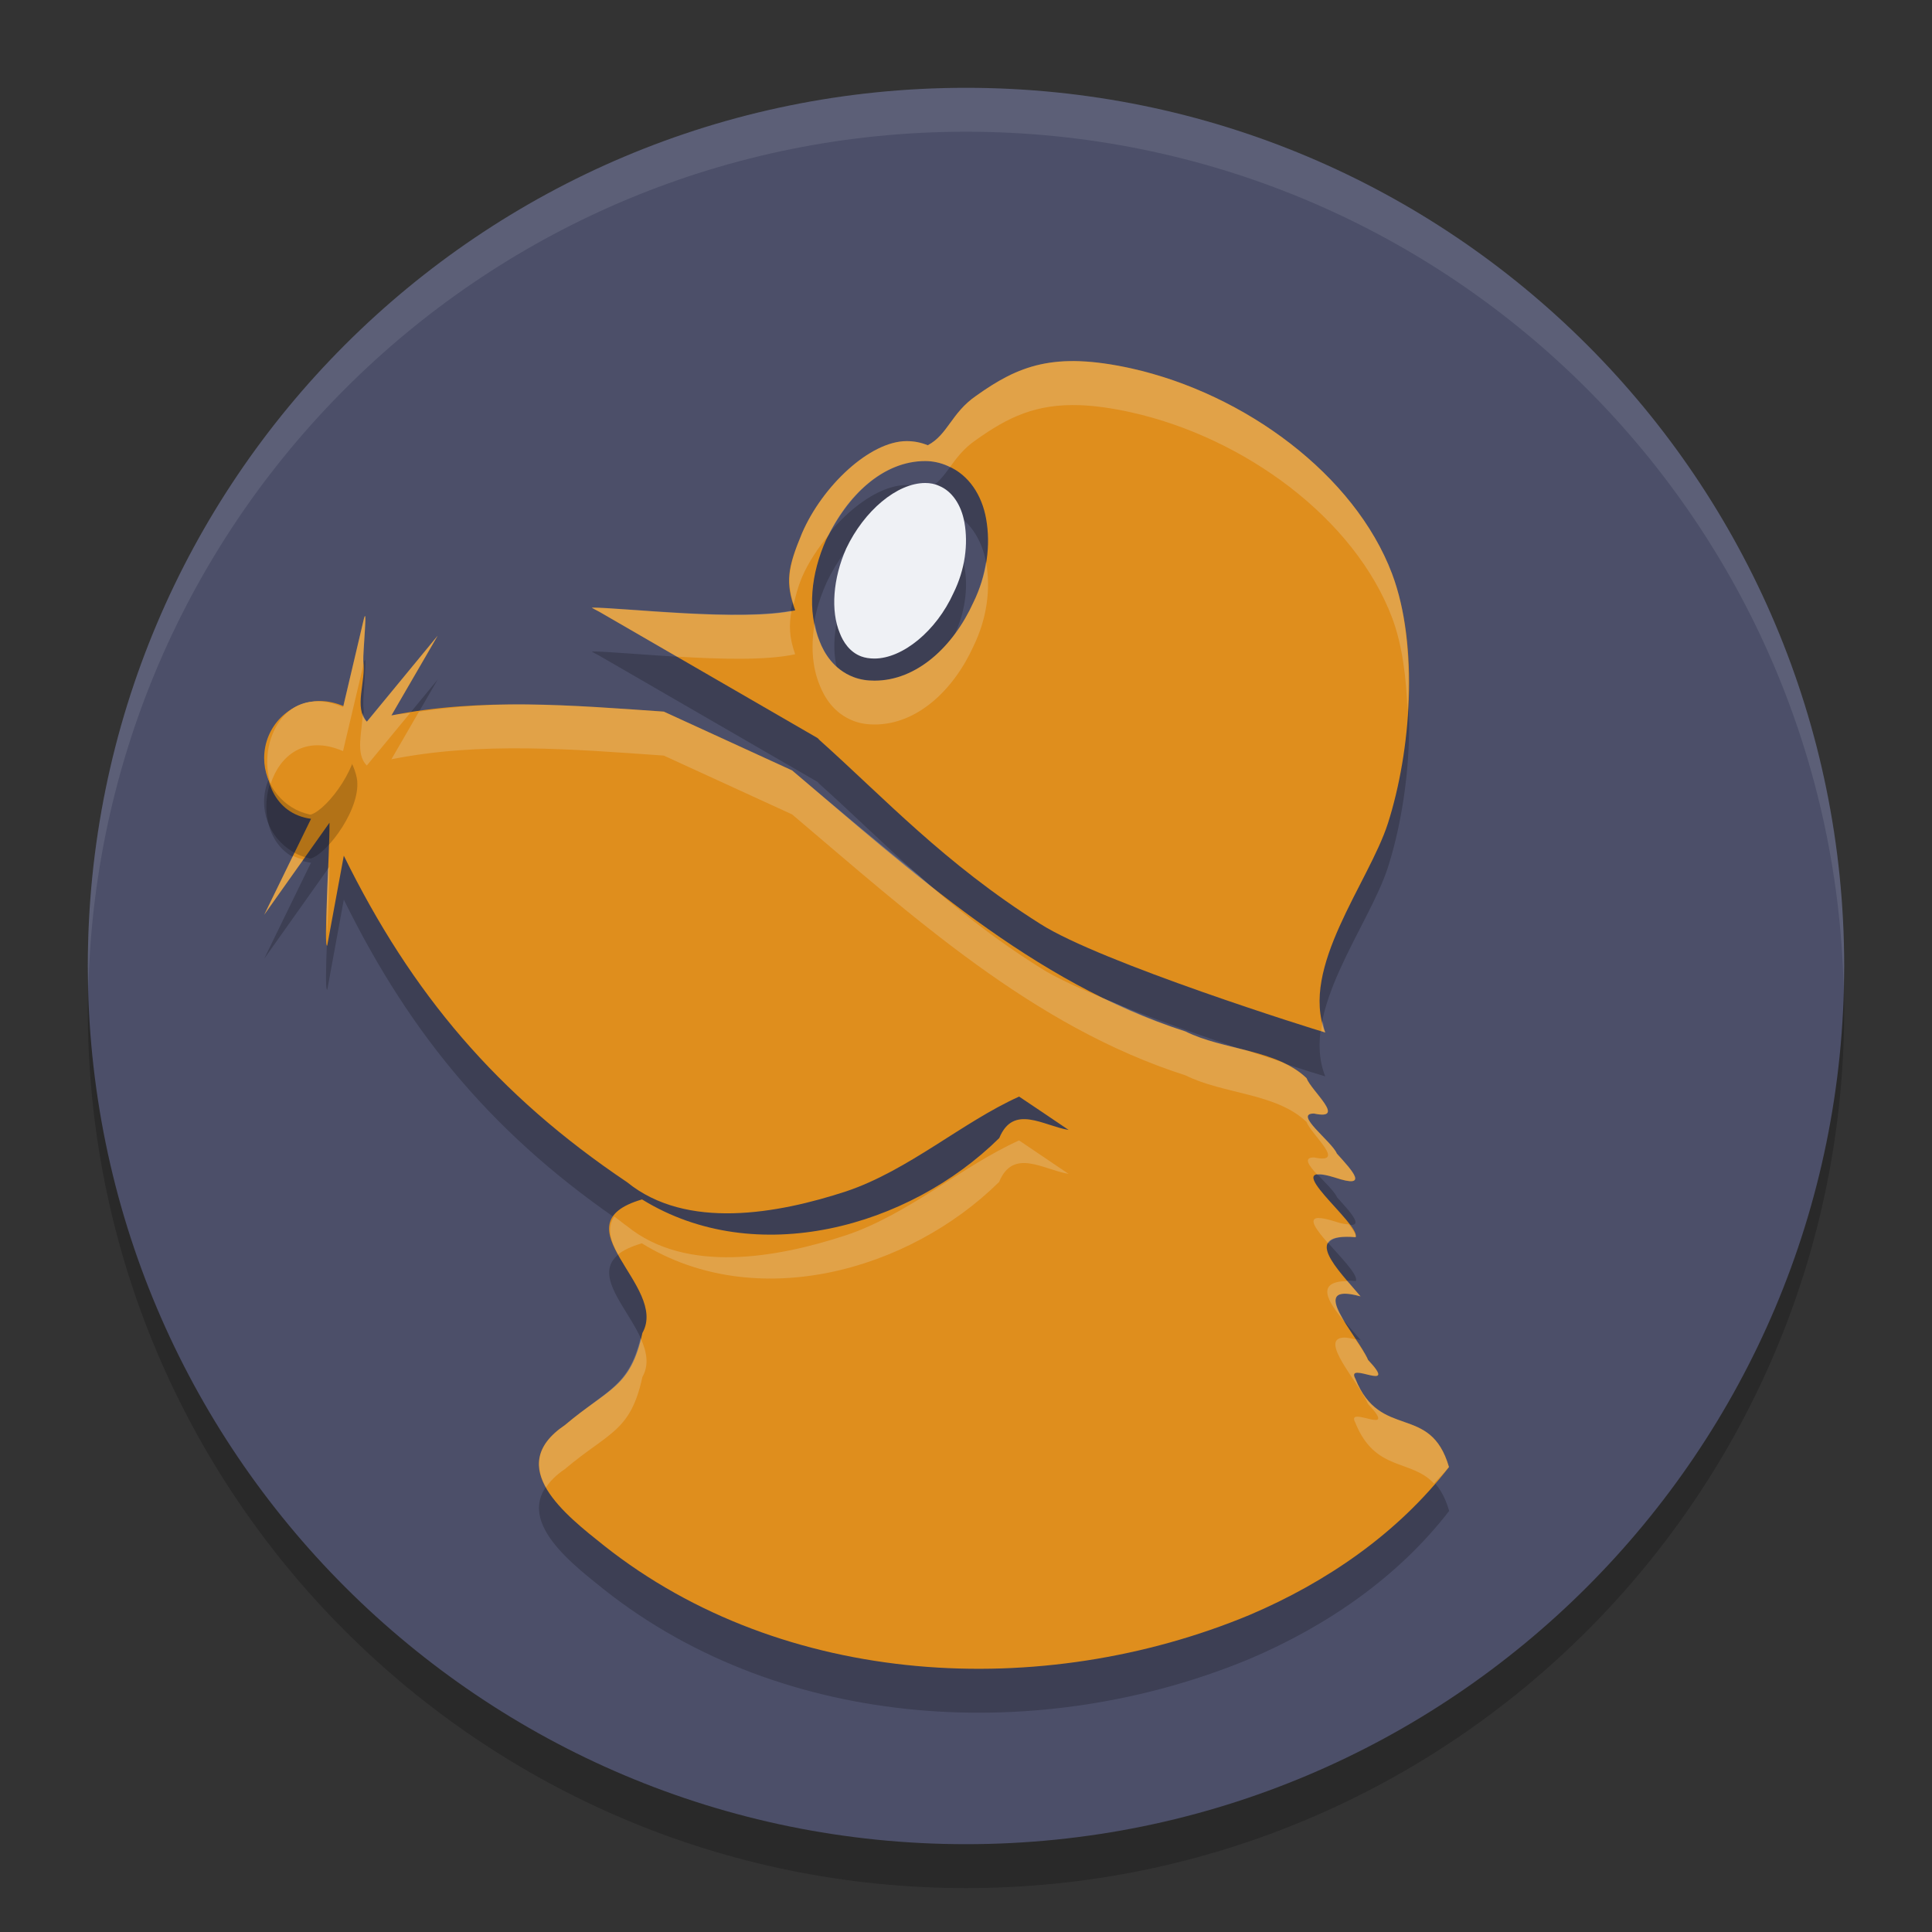 <svg xmlns="http://www.w3.org/2000/svg" width="22" height="22" version="1.1">
 <rect width="100%" height="100%" fill="#333333" stroke="none"/>
 <path style="opacity:0.2" d="m 1,11.5 c 0,5.527 4.481,10 10,10 5.519,0 10,-4.473 10,-10 0,-5.527 -4.473,-10 -10,-10 -5.527,0 -10,4.473 -10,10 z"/>
 <path style="fill:#4c4f69" d="M 1,11 C 1,16.527 5.481,21 11,21 16.519,21 21,16.527 21,11 21,5.473 16.527,1 11,1 5.473,1 1,5.473 1,11 Z"/>
 <path style="opacity:0.2" d="m 12.303,4.613 c -0.509,-0.02 -0.826,0.137 -1.188,0.395 -0.283,0.195 -0.322,0.442 -0.551,0.562 -0.077,-0.031 -0.155,-0.047 -0.24,-0.047 -0.418,0 -0.959,0.509 -1.191,1.049 C 8.97,6.963 8.938,7.128 9.055,7.449 8.45,7.582 7.095,7.418 6.738,7.418 c 0.023,0.016 0.053,0.031 0.084,0.047 l 2.488,1.439 0.021,0.023 c 0.736,0.658 1.421,1.405 2.514,2.094 0.682,0.438 3.13,1.205 3.246,1.236 -0.294,-0.736 0.496,-1.706 0.713,-2.379 0.263,-0.822 0.357,-2.024 0.047,-2.846 -0.427,-1.129 -1.677,-2.049 -2.969,-2.338 -0.221,-0.049 -0.411,-0.075 -0.58,-0.082 z m -1.766,1.137 c 0.077,0 0.168,0.016 0.258,0.057 0.24,0.102 0.387,0.335 0.434,0.6 0.054,0.301 0.011,0.638 -0.145,0.955 -0.228,0.501 -0.643,0.889 -1.125,0.889 -0.08,0 -0.159,-0.01 -0.24,-0.041 C 9.494,8.123 9.385,7.935 9.334,7.802 9.19,7.455 9.234,7.033 9.408,6.644 l 0.002,-0.002 v -0.004 C 9.645,6.142 10.053,5.75 10.537,5.75 Z M 4.16,7.525 c -0.002,-0.023 -0.009,-0.013 -0.023,0.049 L 3.906,8.552 C 2.973,8.148 2.691,9.708 3.541,9.824 L 3.008,10.918 3.752,9.869 c 0.002,0.367 -0.07,1.428 -0.025,1.4 0.063,-0.341 0.125,-0.684 0.188,-1.025 0.772,1.571 1.748,2.724 3.227,3.719 0.676,0.549 1.715,0.358 2.494,0.104 0.709,-0.238 1.326,-0.79 1.971,-1.08 0.189,0.126 0.376,0.254 0.564,0.381 -0.287,-0.047 -0.63,-0.299 -0.791,0.092 -1.031,1.018 -2.772,1.499 -4.068,0.699 -0.981,0.286 0.307,0.987 0.004,1.521 -0.135,0.626 -0.381,0.625 -0.883,1.049 -0.703,0.474 0.013,1.026 0.445,1.371 2.047,1.622 4.993,1.771 7.354,0.789 0.874,-0.372 1.686,-0.927 2.27,-1.684 -0.212,-0.731 -0.783,-0.3 -1.066,-1.006 -0.116,-0.212 0.51,0.176 0.145,-0.213 -0.12,-0.281 -0.718,-0.899 -0.086,-0.725 -0.259,-0.306 -0.689,-0.726 -0.055,-0.674 0.061,-0.148 -0.923,-0.893 -0.236,-0.68 0.397,0.133 0.199,-0.076 0.021,-0.273 -0.057,-0.138 -0.497,-0.457 -0.26,-0.455 0.377,0.08 -0.028,-0.254 -0.086,-0.404 -0.344,-0.33 -0.943,-0.314 -1.379,-0.531 C 11.76,11.689 10.383,10.426 9.02,9.273 L 7.559,8.603 C 6.528,8.532 5.479,8.442 4.457,8.646 L 4.984,7.738 4.178,8.716 C 4.024,8.562 4.169,8.25 4.137,8.033 4.132,7.95 4.167,7.593 4.16,7.525 Z"/>
 <path style="fill:#df8e1d" d="M 3.008,10.417 3.752,9.368 c 0.002,0.367 -0.07,1.428 -0.026,1.4 0.063,-0.341 0.126,-0.683 0.189,-1.024 0.772,1.571 1.747,2.724 3.226,3.718 0.676,0.549 1.716,0.359 2.495,0.104 0.709,-0.238 1.324,-0.789 1.969,-1.079 0.189,0.126 0.376,0.253 0.564,0.38 -0.287,-0.047 -0.629,-0.299 -0.79,0.092 -1.031,1.018 -2.772,1.499 -4.068,0.699 -0.981,0.286 0.307,0.987 0.004,1.521 -0.135,0.626 -0.382,0.626 -0.883,1.049 -0.703,0.474 0.013,1.027 0.446,1.372 2.047,1.622 4.993,1.771 7.353,0.789 0.874,-0.372 1.685,-0.928 2.269,-1.684 -0.212,-0.731 -0.783,-0.299 -1.066,-1.005 -0.116,-0.212 0.511,0.175 0.145,-0.214 -0.12,-0.281 -0.718,-0.898 -0.086,-0.724 -0.259,-0.306 -0.69,-0.727 -0.056,-0.674 0.061,-0.148 -0.923,-0.892 -0.237,-0.679 0.397,0.133 0.201,-0.075 0.023,-0.273 -0.057,-0.138 -0.499,-0.457 -0.261,-0.456 0.377,0.08 -0.027,-0.253 -0.085,-0.404 C 14.533,11.946 13.934,11.962 13.498,11.745 11.76,11.19 10.384,9.927 9.02,8.773 L 7.559,8.103 C 6.528,8.032 5.479,7.943 4.457,8.147 L 4.984,7.239 4.178,8.218 C 4.025,8.063 4.17,7.751 4.137,7.533 4.131,7.422 4.192,6.827 4.137,7.075 L 3.907,8.053 C 2.974,7.649 2.692,9.208 3.542,9.324 l -0.534,1.094 z"/>
 <path style="opacity:0.2" d="m 10.535,5.999 c -0.321,0 -0.694,0.314 -0.898,0.746 -0.151,0.339 -0.179,0.713 -0.072,0.967 0.036,0.093 0.109,0.211 0.242,0.262 0.045,0.017 0.097,0.025 0.15,0.025 0.321,0 0.704,-0.314 0.9,-0.746 0.134,-0.271 0.17,-0.559 0.125,-0.805 -0.036,-0.203 -0.143,-0.357 -0.285,-0.416 -0.053,-0.025 -0.109,-0.033 -0.162,-0.033 z M 3.65,8.482 c -0.356,0 -0.643,0.29 -0.643,0.65 0,0.313 0.225,0.58 0.52,0.643 h 0.016 C 3.737,9.712 4.124,9.188 4.063,8.859 4.039,8.741 3.984,8.632 3.906,8.539 3.829,8.507 3.736,8.482 3.65,8.482 Z"/>
 <path style="fill:#df8e1d" d="m 11.115,4.507 c -0.283,0.195 -0.321,0.442 -0.55,0.563 -0.077,-0.031 -0.155,-0.047 -0.24,-0.047 -0.418,0 -0.96,0.51 -1.193,1.05 -0.163,0.391 -0.193,0.556 -0.077,0.877 -0.604,0.133 -1.96,-0.031 -2.316,-0.031 0.023,0.016 0.054,0.031 0.085,0.047 l 2.487,1.439 0.022,0.023 c 0.736,0.658 1.42,1.403 2.512,2.092 0.682,0.438 3.13,1.206 3.246,1.237 -0.294,-0.736 0.496,-1.707 0.713,-2.38 0.263,-0.822 0.357,-2.023 0.047,-2.845 C 15.424,5.405 14.175,4.484 12.884,4.195 12,4 11.597,4.164 11.115,4.507 Z m -0.579,0.743 c 0.077,0 0.169,0.016 0.259,0.057 0.24,0.102 0.387,0.335 0.434,0.6 0.054,0.301 0.01,0.638 -0.146,0.955 -0.228,0.501 -0.643,0.889 -1.125,0.889 -0.08,0 -0.159,-0.01 -0.24,-0.041 C 9.493,7.623 9.384,7.436 9.333,7.304 9.189,6.956 9.234,6.534 9.408,6.144 l 0.002,-0.002 0.001,-0.003 C 9.646,5.643 10.052,5.25 10.536,5.25 Z"/>
 <path style="fill:#df8e1d" d="m 3.907,8.038 c -0.077,-0.031 -0.17,-0.055 -0.256,-0.055 -0.356,0 -0.643,0.29 -0.643,0.65 0,0.313 0.225,0.579 0.519,0.642 h 0.015 C 3.736,9.212 4.124,8.688 4.062,8.359 4.038,8.241 3.984,8.132 3.907,8.038 Z"/>
 <path style="fill:#eff1f5" d="m 10.536,5.5 c -0.321,0 -0.695,0.314 -0.9,0.746 -0.151,0.339 -0.179,0.712 -0.072,0.966 0.036,0.093 0.108,0.211 0.241,0.262 0.045,0.017 0.098,0.025 0.152,0.025 0.321,0 0.704,-0.313 0.9,-0.745 0.134,-0.271 0.169,-0.56 0.125,-0.805 -0.036,-0.203 -0.143,-0.356 -0.285,-0.415 -0.053,-0.025 -0.107,-0.034 -0.161,-0.034 z"/>
 <path style="opacity:0.1;fill:#eff1f5" d="M 11,1 C 5.473,1 1,5.473 1,11 1,11.084 1.004,11.167 1.006,11.25 1.139,5.84 5.557,1.5 11,1.5 c 5.443,0 9.861,4.34 9.994,9.75 0.002,-0.083 0.006,-0.166 0.006,-0.25 0,-5.527 -4.473,-10 -10,-10 z"/>
 <path style="opacity:0.2;fill:#eff1f5" d="m 12.303,4.113 c -0.509,-0.02 -0.826,0.137 -1.188,0.395 -0.283,0.195 -0.322,0.442 -0.551,0.562 -0.077,-0.031 -0.155,-0.047 -0.24,-0.047 -0.418,0 -0.959,0.509 -1.191,1.049 -0.15,0.362 -0.182,0.534 -0.096,0.811 0.024,-0.094 0.041,-0.18 0.096,-0.311 C 9.207,6.399 9.318,6.237 9.441,6.086 9.68,5.617 10.071,5.25 10.537,5.25 c 0.077,0 0.168,0.016 0.258,0.057 0.008,0.003 0.014,0.01 0.021,0.014 0.075,-0.102 0.155,-0.214 0.299,-0.312 0.362,-0.257 0.679,-0.414 1.188,-0.395 0.17,0.007 0.359,0.033 0.58,0.082 1.292,0.289 2.542,1.209 2.969,2.338 0.118,0.314 0.162,0.686 0.176,1.068 0.034,-0.554 -0.006,-1.117 -0.176,-1.568 -0.427,-1.129 -1.677,-2.049 -2.969,-2.338 -0.221,-0.049 -0.411,-0.075 -0.58,-0.082 z m -1.076,2.289 c -0.025,0.153 -0.069,0.309 -0.143,0.459 C 10.856,7.362 10.441,7.75 9.959,7.75 9.879,7.75 9.8,7.74 9.719,7.709 9.494,7.623 9.385,7.435 9.334,7.303 9.306,7.236 9.292,7.164 9.277,7.092 9.235,7.34 9.244,7.586 9.334,7.803 9.385,7.935 9.494,8.123 9.719,8.209 9.8,8.24 9.879,8.25 9.959,8.25 c 0.482,0 0.897,-0.388 1.125,-0.889 0.155,-0.317 0.199,-0.654 0.145,-0.955 -2.6e-4,-0.002 -0.002,-0.002 -0.002,-0.004 z M 6.738,6.918 c 0.023,0.016 0.053,0.031 0.084,0.047 l 0.885,0.512 c 0.492,0.029 1.018,0.045 1.348,-0.027 C 8.986,7.26 8.983,7.112 9.014,6.953 8.394,7.073 7.088,6.918 6.738,6.918 Z M 4.16,7.025 c -0.002,-0.023 -0.009,-0.013 -0.023,0.049 L 3.906,8.053 C 3.249,7.768 2.925,8.453 3.082,8.926 3.185,8.606 3.471,8.364 3.906,8.553 L 4.133,7.592 C 4.132,7.573 4.139,7.551 4.137,7.533 4.132,7.45 4.167,7.094 4.16,7.025 Z m 0.824,0.213 -0.807,0.979 c -0.027,-0.027 -0.036,-0.064 -0.047,-0.1 -0.002,0.209 -0.089,0.463 0.047,0.6 L 4.672,8.117 c -0.071,0.011 -0.144,0.015 -0.215,0.029 z M 6.004,8.021 C 5.591,8.017 5.18,8.045 4.771,8.104 L 4.457,8.646 C 5.479,8.443 6.528,8.532 7.559,8.604 l 1.461,0.67 c 1.363,1.153 2.741,2.416 4.479,2.971 0.436,0.217 1.035,0.201 1.379,0.531 0.058,0.15 0.463,0.484 0.086,0.404 -0.129,-9.52e-4 -0.061,0.092 0.039,0.199 0.036,-0.008 0.091,-0.004 0.199,0.029 0.397,0.133 0.199,-0.076 0.021,-0.273 -0.057,-0.138 -0.497,-0.457 -0.26,-0.455 0.377,0.08 -0.028,-0.254 -0.086,-0.404 -0.083,-0.079 -0.181,-0.136 -0.287,-0.184 -0.118,-0.038 -0.235,-0.078 -0.408,-0.135 -0.235,-0.06 -0.478,-0.11 -0.684,-0.213 -0.282,-0.09 -0.552,-0.204 -0.816,-0.328 C 12.332,11.274 12.025,11.137 11.846,11.021 11.299,10.677 10.855,10.318 10.455,9.963 9.968,9.573 9.489,9.171 9.02,8.773 L 7.559,8.104 C 7.043,8.068 6.523,8.027 6.004,8.021 Z M 3.336,9.744 3.008,10.418 3.453,9.789 C 3.412,9.777 3.371,9.764 3.336,9.744 Z m 0.416,0.125 -0.018,0.025 c -0.014,0.355 -0.018,0.617 -0.008,0.738 0.012,-0.284 0.026,-0.598 0.025,-0.764 z M 15.062,11.627 c -0.008,0.039 -0.013,0.077 -0.018,0.115 0.003,9.23e-4 0.045,0.015 0.047,0.016 -0.017,-0.042 -0.019,-0.087 -0.029,-0.131 z m -3.457,1.359 c -0.645,0.29 -1.262,0.842 -1.971,1.08 -0.779,0.255 -1.818,0.445 -2.494,-0.104 -0.052,-0.035 -0.094,-0.074 -0.145,-0.109 -0.085,0.123 -0.046,0.27 0.043,0.432 0.059,-0.048 0.147,-0.091 0.271,-0.127 1.296,0.8 3.037,0.319 4.068,-0.699 0.161,-0.391 0.504,-0.139 0.791,-0.092 -0.188,-0.126 -0.376,-0.255 -0.564,-0.381 z m 3.412,0.883 c -0.13,7.83e-4 -0.028,0.136 0.109,0.291 0.03,-0.056 0.116,-0.088 0.311,-0.072 0.011,-0.027 -0.036,-0.089 -0.078,-0.146 -0.037,-0.002 -0.078,-0.006 -0.158,-0.033 -0.086,-0.027 -0.145,-0.039 -0.184,-0.039 z m 0.326,0.719 c -0.368,0.003 -0.228,0.23 -0.027,0.469 -0.136,-0.22 -0.201,-0.399 0.176,-0.295 -0.046,-0.055 -0.098,-0.115 -0.148,-0.174 z m -0.035,0.643 c -0.307,0.005 0.165,0.51 0.27,0.756 0.366,0.389 -0.261,4.39e-4 -0.145,0.213 0.226,0.563 0.633,0.41 0.896,0.693 0.055,-0.064 0.118,-0.12 0.17,-0.188 -0.212,-0.731 -0.783,-0.3 -1.066,-1.006 -0.116,-0.212 0.51,0.176 0.145,-0.213 -0.026,-0.062 -0.088,-0.152 -0.143,-0.234 -0.047,-0.01 -0.097,-0.022 -0.127,-0.021 z m -8.014,0.008 C 7.157,15.794 6.913,15.822 6.432,16.229 6.093,16.457 6.087,16.704 6.217,16.938 c 0.047,-0.071 0.113,-0.14 0.215,-0.209 0.501,-0.423 0.748,-0.423 0.883,-1.049 0.079,-0.139 0.049,-0.29 -0.02,-0.441 z"/>
</svg>
